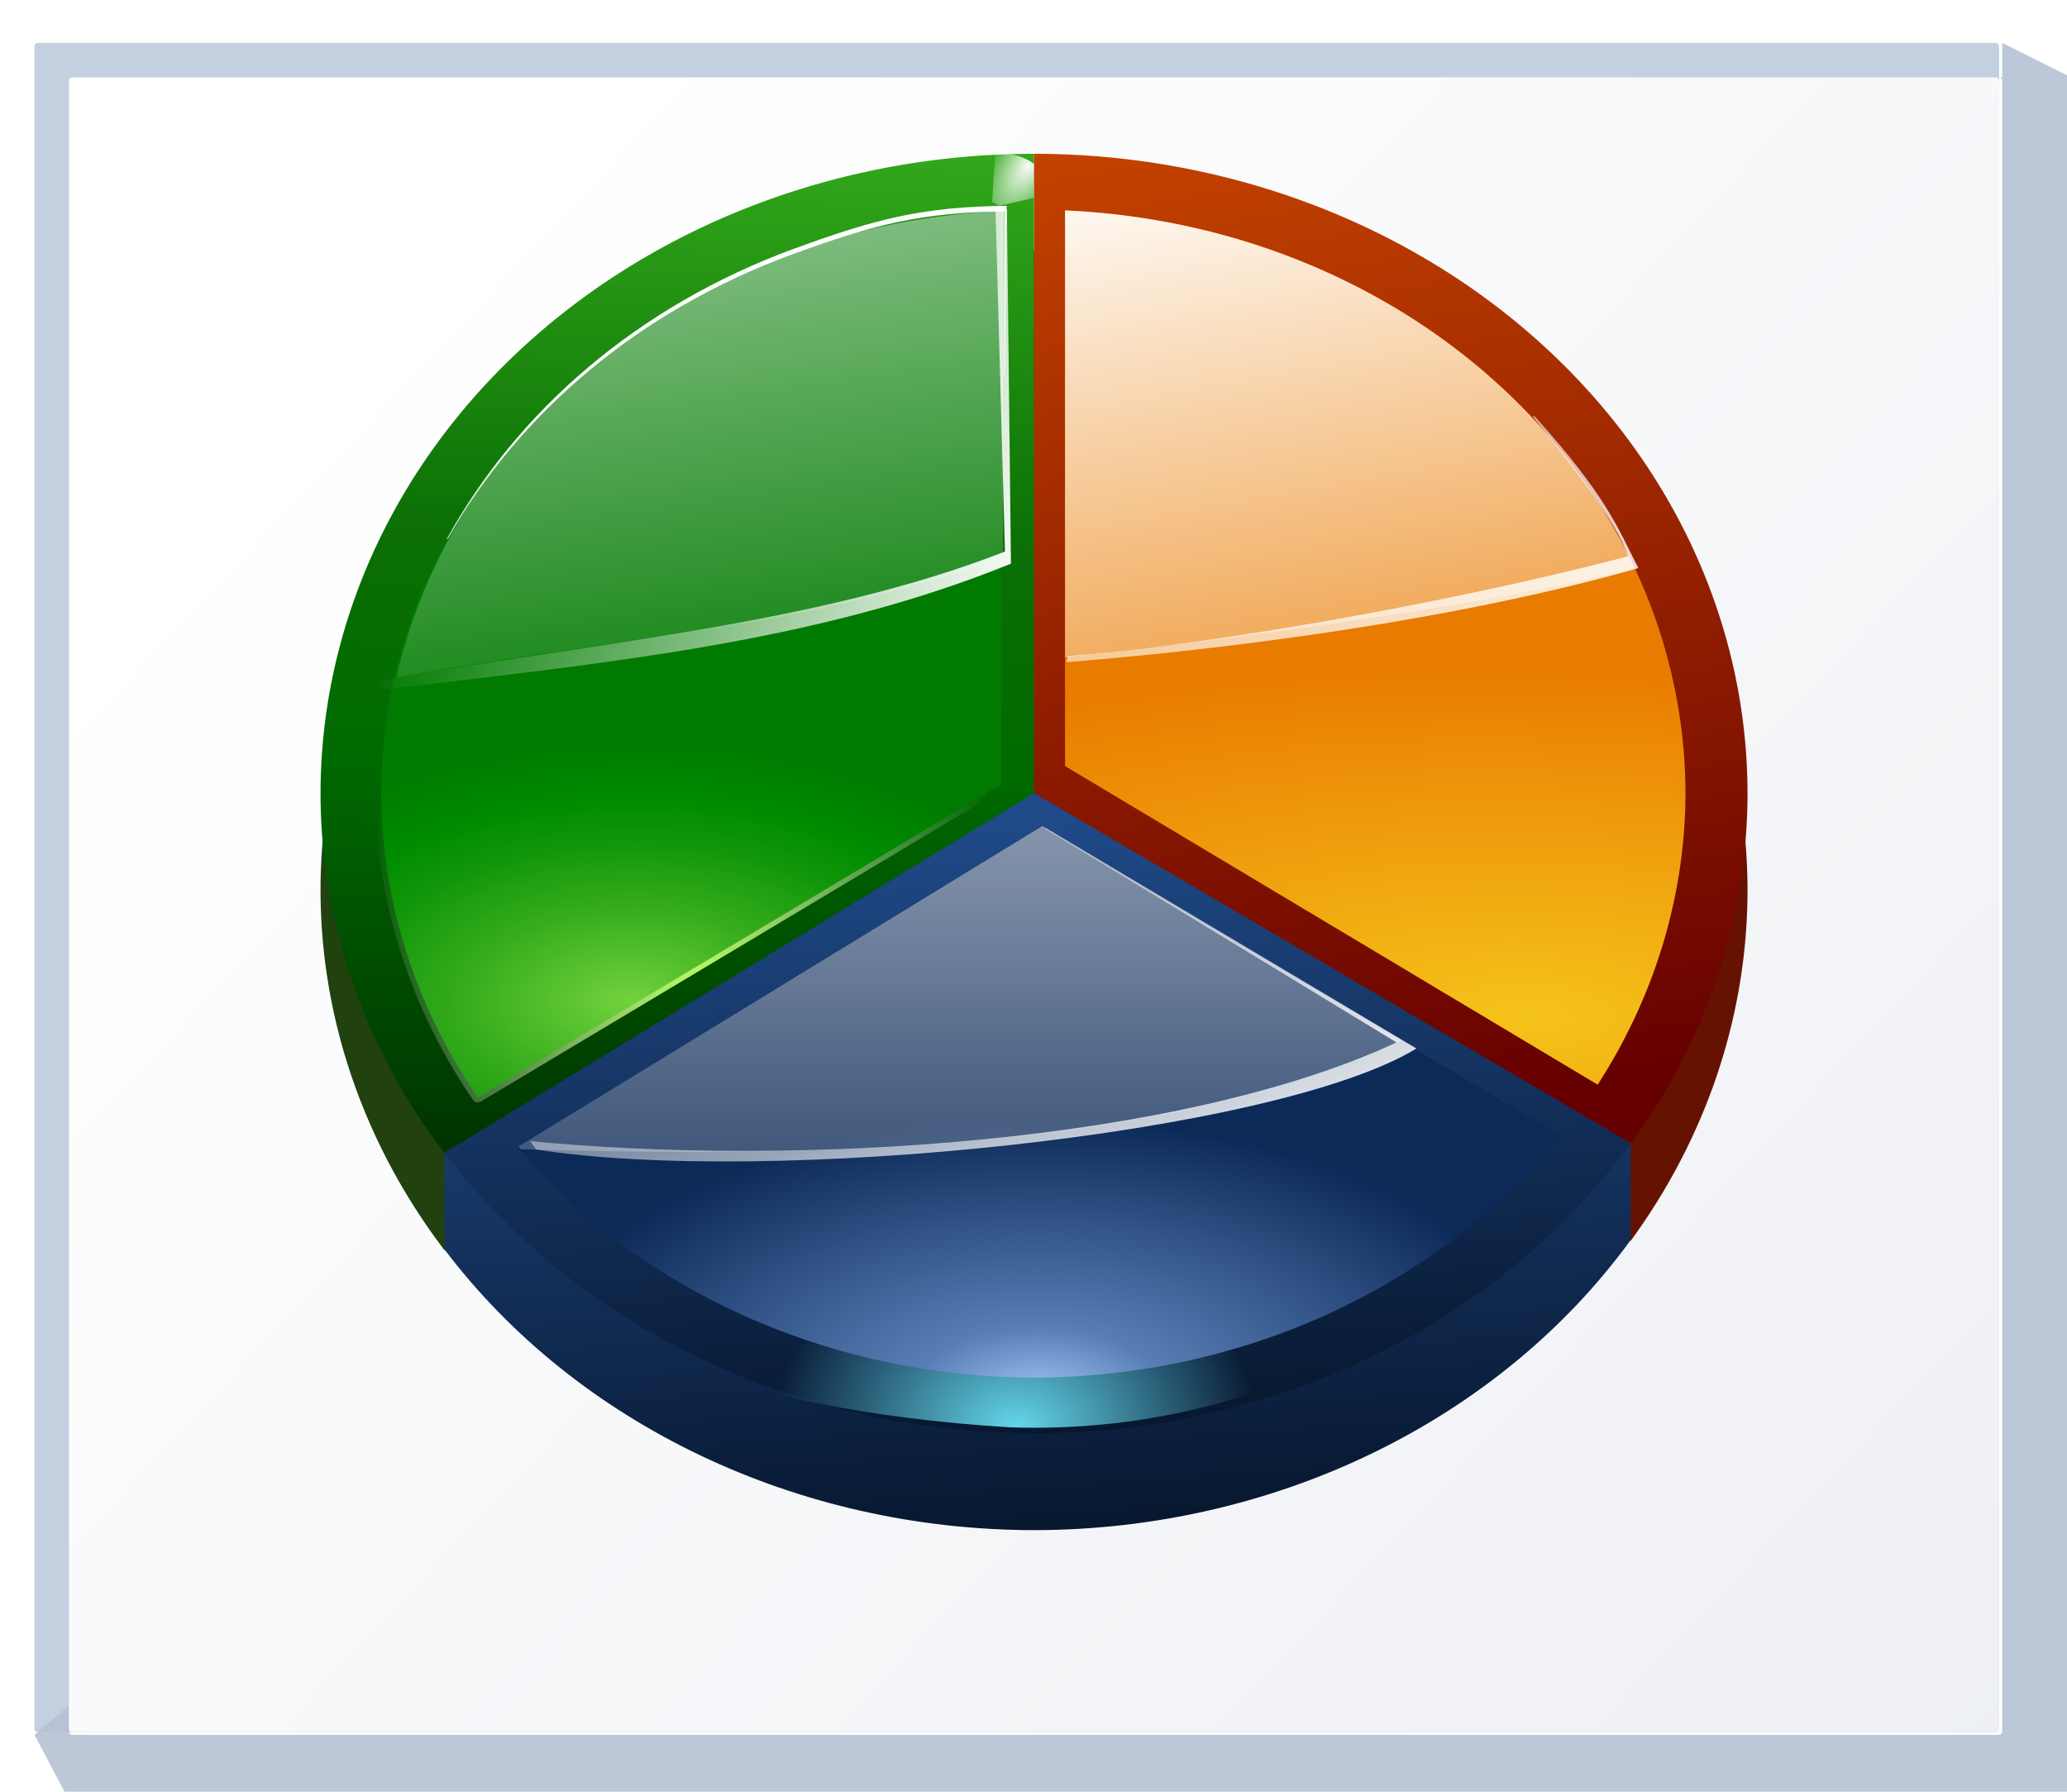 <svg height="52" viewBox="0 0 15.875 13.758" width="60" xmlns="http://www.w3.org/2000/svg" xmlns:xlink="http://www.w3.org/1999/xlink"><linearGradient id="a"><stop offset="0" stop-color="#fff"/><stop offset="1" stop-color="#fff" stop-opacity="0"/></linearGradient><linearGradient id="b" gradientUnits="userSpaceOnUse" x1="4.515" x2="40.639" y1="274.423" y2="308.289"><stop offset="0" stop-color="#fff"/><stop offset="1" stop-color="#e6e9ef"/></linearGradient><linearGradient id="c"><stop offset="0" stop-color="#051327"/><stop offset="1" stop-color="#387de4"/></linearGradient><linearGradient id="d" gradientUnits="userSpaceOnUse" x1="10.937" x2="14.005" xlink:href="#a" y1="262.694" y2="281.813"/><linearGradient id="e" gradientTransform="matrix(.193 -.079 .079 .193 -.151 275.579)" gradientUnits="userSpaceOnUse" x1="57.036" x2="57.036" xlink:href="#a" y1="15.361" y2="50.698"/><linearGradient id="f" gradientUnits="userSpaceOnUse" x1="16.039" x2="7.194" xlink:href="#a" y1="280.742" y2="277.445"/><radialGradient id="g" cx="87.326" cy="13.06" gradientTransform="matrix(2.369 -1.167 .499 1.012 -126.049 101.735)" gradientUnits="userSpaceOnUse" r="3.076" xlink:href="#a"/><filter id="h" height="1.337" width="1.389" x="-.194" y="-.169"><feGaussianBlur stdDeviation=".417"/></filter><radialGradient id="i" cx="224.396" cy="115.01" gradientTransform="matrix(.238 0 0 .126 -36.406 278.329)" gradientUnits="userSpaceOnUse" r="35.86"><stop offset="0" stop-color="#9fc1f2"/><stop offset=".24" stop-color="#587eb5"/><stop offset="1" stop-color="#0c2a58"/></radialGradient><radialGradient id="j" cx="258.129" cy="60.192" gradientTransform="matrix(.751 .021 -.008 .301 -168.366 263.04)" gradientUnits="userSpaceOnUse" r="21.334"><stop offset="0" stop-color="#f5c31a"/><stop offset="1" stop-color="#e97b00"/></radialGradient><linearGradient id="k" gradientUnits="userSpaceOnUse" x1="8.94" x2="7.885" y1="259.594" y2="289.003"><stop offset="0" stop-color="#72d13d"/><stop offset=".355" stop-color="#35ac1c"/><stop offset=".619" stop-color="#0b6f05"/><stop offset=".757" stop-color="#006a00"/><stop offset="1" stop-color="#003400"/></linearGradient><radialGradient id="l" cx="200.029" cy="57.033" gradientTransform="matrix(1 0 0 1.571 0 -24.366)" gradientUnits="userSpaceOnUse" r="22.197"><stop offset="0" stop-color="#baff63"/><stop offset="1" stop-color="#fff" stop-opacity="0"/></radialGradient><filter id="m" color-interpolation-filters="sRGB" height="1.02" width="1.031" x="-.016" y="-.01"><feGaussianBlur stdDeviation=".277"/></filter><radialGradient id="n" cx="196.279" cy="59.525" gradientTransform="matrix(1.477 -.034 .021 .916 -94.907 21.374)" gradientUnits="userSpaceOnUse" r="21.998"><stop offset="0" stop-color="#72d13d"/><stop offset=".355" stop-color="#35ac1c"/><stop offset=".619" stop-color="#0f9508"/><stop offset=".757" stop-color="#008c00"/><stop offset="1" stop-color="#007a00"/></radialGradient><linearGradient id="o" gradientUnits="userSpaceOnUse" x1="24.869" x2="27.722" xlink:href="#a" y1="269.532" y2="283.613"/><linearGradient id="p" gradientUnits="userSpaceOnUse" x1="31.311" x2="24.653" xlink:href="#a" y1="278.237" y2="266.704"/><radialGradient id="q" cx="64.687" cy="139.651" gradientTransform="matrix(.47 -0 0 .39 34.279 65.8)" gradientUnits="userSpaceOnUse" r="45.01"><stop offset="0" stop-color="#64d7eb"/><stop offset="1" stop-color="#64d7eb" stop-opacity="0"/></radialGradient><filter id="r"><feGaussianBlur stdDeviation="1.029"/></filter><linearGradient id="s" gradientTransform="matrix(.238 0 0 .214 -36.406 271.573)" gradientUnits="userSpaceOnUse" x1="224.461" x2="216.423" xlink:href="#c" y1="106.434" y2="7.371"/><linearGradient id="t" gradientTransform="matrix(.288 0 0 .258 3.385 264.985)" gradientUnits="userSpaceOnUse" x1="51.38" x2="51.38" xlink:href="#a" y1="35.236" y2="108.528"/><linearGradient id="u" gradientTransform="matrix(.188 0 0 .169 9.597 272.97)" gradientUnits="userSpaceOnUse" x1="93.834" x2="58.43" xlink:href="#a" y1="84.018" y2="22.696"/><linearGradient id="v" gradientTransform="matrix(.238 0 0 .214 -36.406 273.161)" gradientUnits="userSpaceOnUse" x1="224.461" x2="216.423" xlink:href="#c" y1="106.434" y2="7.371"/><linearGradient id="w" gradientUnits="userSpaceOnUse" x1="21.798" x2="26.163" y1="264.327" y2="287.821"><stop offset="0" stop-color="#e05600"/><stop offset="1" stop-color="#600"/></linearGradient><g transform="matrix(.469 0 0 .469 0 -125.463)"><rect fill="#c4cfe0" height="27.657" rx=".055" ry=".058" width="32.173" x=".564" y="268.214"/><path d="m123.73 2.201v2.135c-.067 0-.135-0-.201 0 .112.003.201.096.201.213v101.971c0 .118-.091.213-.205.213h-119.053c-.114 0-.207-.095-.207-.213v-1.613l-2.133 1.828 2.133 4.043.215.223h123.305l.213-.223v-106.221l-.213-.221h.213z" fill="#b6c2d4" fill-opacity=".917" transform="matrix(.265 0 0 .265 0 267.631)"/><rect fill="url(#b)" height="27.093" rx=".055" ry=".057" width="31.608" x="1.129" y="268.778"/><g transform="matrix(1 0 0 .897 0 27.095)"><path d="m16.933 272.6a11.684 11.684 0 0 0 -11.684 11.683 11.684 11.684 0 0 0 2.032 6.563l9.652-6.563z" fill="#21410f" fill-rule="evenodd"/><path d="m16.933 270.83a11.684 11.684 0 0 0 -11.684 11.683 11.684 11.684 0 0 0 2.032 6.563l9.652-6.563z" fill="url(#k)" fill-rule="evenodd"/><path d="m221.863 8.709a44.8 44.8 0 0 0 -42.668 44.691 44.8 44.8 0 0 0 6.646 23.305l36.021-24.016z" style="fill:none;stroke-width:.756;stroke-linecap:square;stroke-linejoin:round;stroke:url(#l);filter:url(#m)" transform="matrix(.238 0 0 .238 -36.406 269.798)"/><path d="m221.863 8.709a44.8 44.8 0 0 0 -42.668 44.691 44.8 44.8 0 0 0 6.646 23.305l36.021-24.016z" fill="url(#n)" filter="url(#m)" transform="matrix(.238 0 0 .238 -36.406 269.798)"/><path d="m16.425 271.872a10.668 10.668 0 0 0 -9.934 8.517c3.635-.728 6.982-.948 9.934-2.203z" fill="url(#d)"/><path d="m16.302 271.839.155 6.251c-3.106 1.354-6.917 1.686-10.17 2.342l-.099.189c3.887-.514 7.227-.888 10.367-2.31l-.066-6.464c-.076-.03-.168.014-.245-.014z" fill="url(#f)"/><path d="m13.02 272.555c-2.597 1.059-4.562 2.988-5.708 5.311l.025-.012c1.154-2.272 3.099-4.154 5.655-5.196 1.331-.542 2.109-.761 3.465-.776l-.022 3.019c.006-.007.014-.014.019-.022l.031-3.099c-1.356.014-2.134.233-3.465.776z" fill="url(#e)"/><path d="m16.425 271.872a10.668 10.668 0 0 0 -10.16 10.642 10.668 10.668 0 0 0 1.583 5.549l8.578-5.719z" fill="none" opacity=".99"/><path d="m85.281 10.562-2.875 3.75.281.656 4.188 1.531c1.248-2.303.824-4.301-1.594-5.938z" fill="url(#g)" fill-rule="evenodd" filter="url(#h)" transform="matrix(.156 -.106 .106 .156 1.874 278.209)"/></g><g transform="matrix(1 0 0 .897 0 27.095)"><g fill-rule="evenodd"><path d="m16.933 272.6v11.683l9.771 6.388a11.684 11.684 0 0 0 1.913-6.388 11.684 11.684 0 0 0 -11.684-11.683z" fill="#651300"/><path d="m16.933 270.83v11.683l9.771 6.388a11.684 11.684 0 0 0 1.913-6.388 11.684 11.684 0 0 0 -11.684-11.683z" fill="url(#w)"/><path d="m17.441 271.864v10.142l8.722 5.815a10.668 10.668 0 0 0 1.438-5.307 10.668 10.668 0 0 0 -10.16-10.65z" fill="url(#j)"/></g><path d="m17.441 271.864v8.156c2.699-.318 7.216-.997 9.325-1.633-0-0-0-.001-0-.001-.01-.024-.021-.047-.031-.07a10.668 10.668 0 0 0 -.421-.871c-.012-.022-.023-.044-.035-.066a10.668 10.668 0 0 0 -.001-.002 10.668 10.668 0 0 0 -.519-.845c-.015-.021-.028-.043-.043-.065a10.668 10.668 0 0 0 -.589-.775c-.023-.028-.046-.056-.069-.083a10.668 10.668 0 0 0 -.651-.698c-.029-.028-.057-.057-.086-.085a10.668 10.668 0 0 0 -.716-.628c-.03-.024-.059-.048-.089-.071a10.668 10.668 0 0 0 -.777-.555c-.031-.02-.063-.04-.094-.06a10.668 10.668 0 0 0 -.84-.481c-.026-.013-.052-.026-.079-.04a10.668 10.668 0 0 0 -.89-.398c-.031-.012-.062-.024-.093-.036a10.668 10.668 0 0 0 -.933-.309c-.023-.006-.045-.012-.068-.018a10.668 10.668 0 0 0 -.979-.219c-.02-.004-.04-.006-.06-.01a10.668 10.668 0 0 0 -1.009-.122c-.002-0-.004-0-.006-0-.083-.005-.164-.011-.247-.015z" fill="url(#o)"/><path d="m25.097 275.621c.695.967 1.366 1.918 1.566 2.555-3.226.942-7.222 1.665-9.19 1.822.032.051-.033.061-.001.111 2.691-.242 6.392-.773 9.357-1.717-.332-.719-.508-1.301-1.698-2.771z" fill="url(#p)"/></g><g transform="translate(0 -2.482)"><path d="m16.933 284.566-9.652 4.299v1.588c2.172 2.869 5.786 4.589 9.652 4.593 3.942-.004 7.616-1.79 9.771-4.75v-1.588z" fill="url(#v)"/><path d="m16.933 282.979-9.652 5.887a11.684 10.48 0 0 0 9.652 4.593 11.684 10.48 0 0 0 9.771-4.75z" fill="url(#s)"/><path d="m64 120.312c12.412 0 23.811-4.164 33.098-10.934.772-.565 1.271-1.446 1.344-2.393.073-.947-.28-1.88-.961-2.561-60.335-91.812-133.261 13.131-33.48 15.887z" fill="url(#q)" filter="url(#r)" transform="matrix(.188 .007 -.008 .169 5.448 272.581)"/><path d="m17.07 283.517-8.597 5.257a10.668 9.569 0 0 0 8.46 3.774 10.668 9.569 0 0 0 8.619-3.959z" fill="url(#i)"/><path d="m17.07 283.517-8.577 5.245c.011.016.022.032.033.048 5.159.145 10.469.017 14.428-1.775l-5.805-3.471-0-0z" fill="url(#t)"/><path d="m17.094 283.551 5.776 3.51c-3.591 1.668-9.845 2.038-14.188 1.615.032.045.062.092.094.137 3.788.601 12.103-.24 14.419-1.653l-6.065-3.609z" fill="url(#u)"/></g></g></svg>